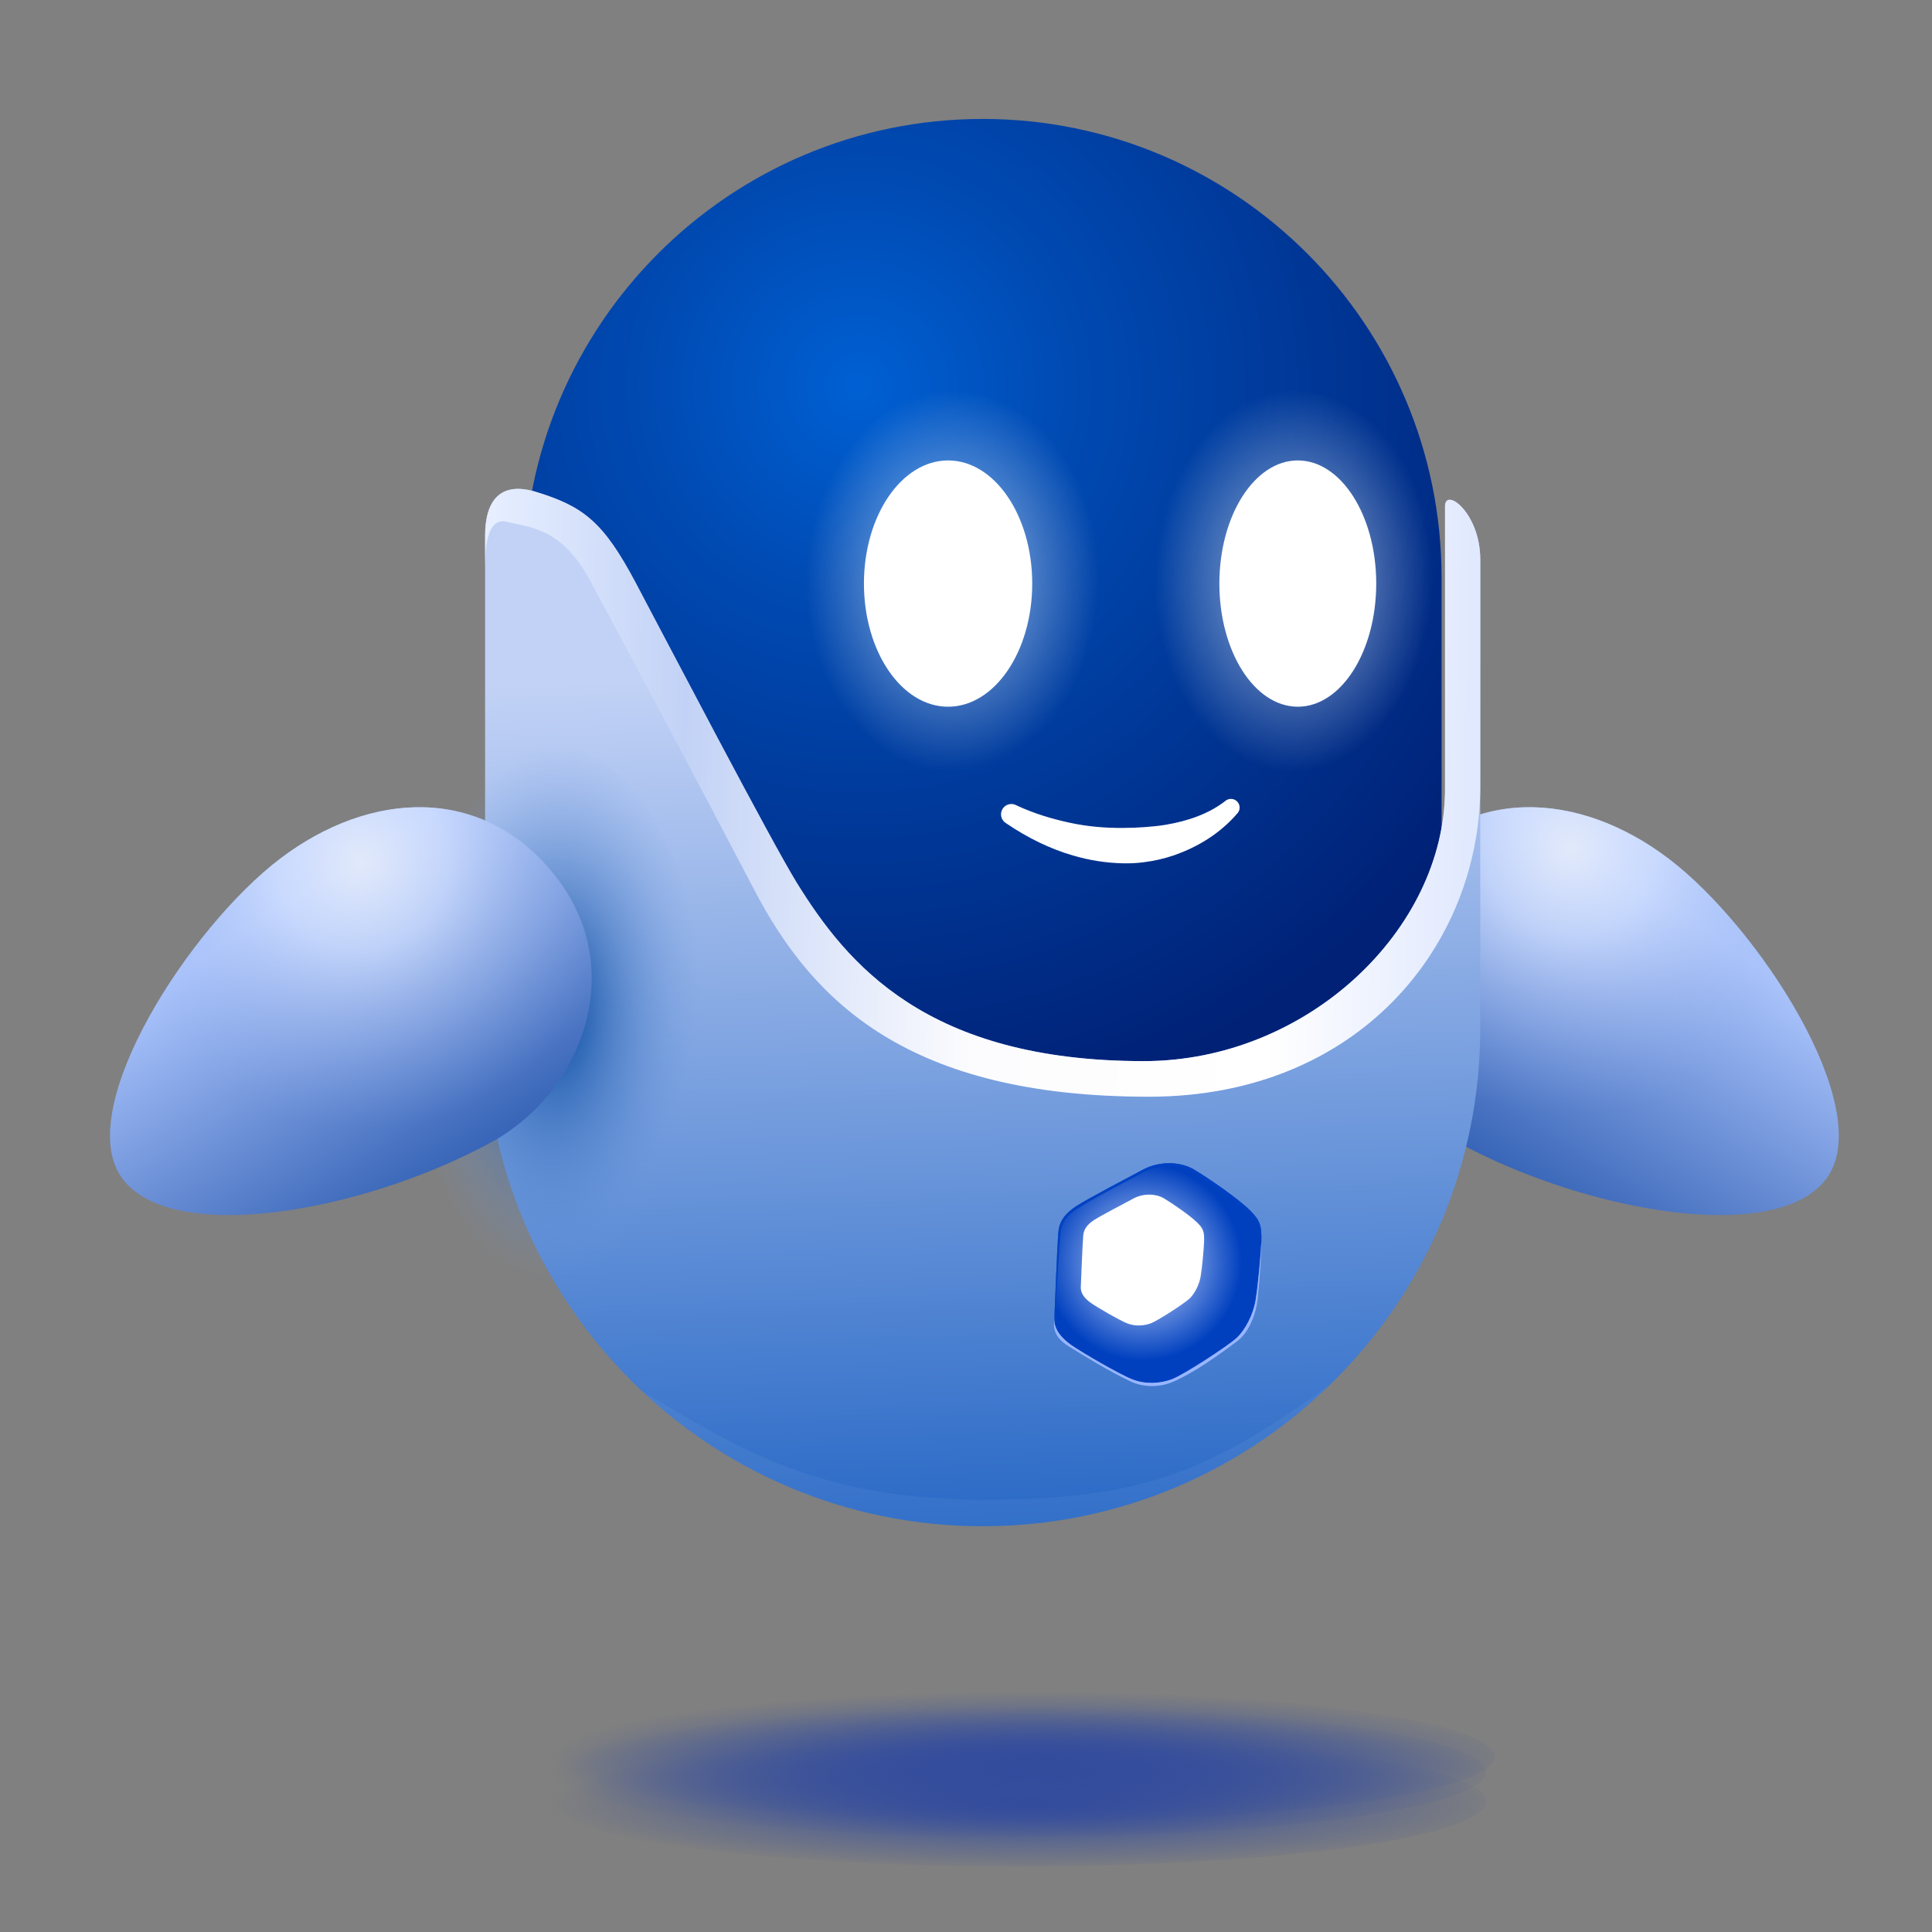 <svg width="160" height="160" viewBox="0 0 160 160" fill="none" xmlns="http://www.w3.org/2000/svg">
<rect x="0" y="0" width="160" height="160" fill="#808080" stroke="none"/>
<g clip-path="url(#clip0_30_99)">
<path d="M45.458 146.74C45.458 149.707 62.827 152.113 84.253 152.113C105.678 152.113 123.047 149.707 123.047 146.74C123.047 143.772 105.678 141.367 84.253 141.367C62.827 141.367 45.458 143.772 45.458 146.74Z" fill="url(#paint0_radial_30_99)"/>
<g clip-path="url(#clip1_30_99)">
<path d="M45.458 149.201C45.458 152.169 62.827 154.574 84.253 154.574C105.678 154.574 123.047 152.169 123.047 149.201C123.047 146.234 105.678 143.828 84.253 143.828C62.827 143.828 45.458 146.234 45.458 149.201Z" fill="url(#paint1_radial_30_99)"/>
<path d="M45.716 145.488C45.716 148.472 63.183 150.891 84.731 150.891C106.278 150.891 123.745 148.472 123.745 145.488C123.745 142.503 106.278 140.084 84.731 140.084C63.183 140.084 45.716 142.503 45.716 145.488Z" fill="url(#paint2_radial_30_99)"/>
<path fill-rule="evenodd" clip-rule="evenodd" d="M138.198 71.117C130.819 65.505 121.391 64.856 115.337 72.629C109.282 80.403 113.275 90.587 120.775 94.637C131.758 100.567 147.615 103.175 151.416 97.375C155.216 91.574 145.696 76.82 138.198 71.117Z" fill="url(#paint3_linear_30_99)"/>
<path fill-rule="evenodd" clip-rule="evenodd" d="M138.198 71.117C130.819 65.505 121.391 64.856 115.337 72.629C109.282 80.403 113.275 90.587 120.775 94.637C131.758 100.567 147.615 103.175 151.416 97.375C155.216 91.574 145.696 76.82 138.198 71.117Z" fill="url(#paint4_radial_30_99)"/>
<path fill-rule="evenodd" clip-rule="evenodd" d="M43.376 86.23L43.376 47.855C43.376 26.879 60.405 9.85 81.381 9.85C102.356 9.85 119.386 26.879 119.386 47.855L119.386 88.044C119.386 124.42 43.376 115.053 43.376 86.23Z" fill="url(#paint5_radial_30_99)"/>
<path fill-rule="evenodd" clip-rule="evenodd" d="M122.588 46.332V85.189C122.588 107.932 104.124 126.396 81.381 126.396C58.638 126.396 40.174 107.932 40.174 85.189V44.366C40.174 41.47 41.423 39.831 44.381 40.736C48.316 41.939 49.972 43.226 52.644 48.268C55.114 52.931 63.921 69.784 66 73.134C70.147 79.817 76.73 87.878 94.724 87.878C108.236 87.878 119.671 76.993 119.671 65.347V41.939C119.671 40.303 122.588 42.474 122.588 46.332Z" fill="url(#paint6_linear_30_99)"/>
<path fill-rule="evenodd" clip-rule="evenodd" d="M81.382 124.196C94.718 124.196 100.139 121.882 110.163 114.667C102.733 121.922 92.576 126.395 81.382 126.395C70.466 126.395 60.537 122.142 53.161 115.205C60.231 119.316 67.012 124.196 81.382 124.196Z" fill="white" fill-opacity="0.05"/>
<path fill-rule="evenodd" clip-rule="evenodd" d="M87.657 101.982C87.541 103.182 87.371 108.196 87.315 109.149C87.258 110.102 87.939 110.84 88.729 111.397C89.519 111.955 92.654 113.791 93.769 114.229C94.883 114.667 96.077 114.577 97.035 114.229C97.992 113.881 101.728 111.448 102.421 110.795C103.114 110.141 103.772 108.904 103.977 107.71C104.192 106.454 104.431 103.659 104.455 102.898C104.499 101.547 104.381 101.105 103.554 100.273C102.529 99.243 99.98 97.508 98.86 96.845C97.777 96.204 96.058 96.115 94.636 96.874C93.533 97.462 90.14 99.241 89.179 99.855C88.219 100.468 87.739 101.138 87.657 101.982Z" fill="url(#paint7_radial_30_99)"/>
<path fill-rule="evenodd" clip-rule="evenodd" d="M89.711 102.298C89.642 103.013 89.541 106 89.507 106.568C89.473 107.136 89.879 107.575 90.35 107.907C90.82 108.24 92.688 109.333 93.352 109.594C94.016 109.855 94.727 109.801 95.297 109.594C95.868 109.387 98.093 107.937 98.506 107.548C98.919 107.159 99.311 106.422 99.433 105.711C99.561 104.962 99.704 103.297 99.718 102.844C99.743 102.039 99.673 101.776 99.181 101.28C98.57 100.667 97.052 99.633 96.385 99.238C95.74 98.856 94.716 98.803 93.868 99.255C93.211 99.606 91.19 100.665 90.618 101.031C90.046 101.397 89.759 101.795 89.711 102.298Z" fill="white"/>
<path fill-rule="evenodd" clip-rule="evenodd" d="M87.657 101.982C87.541 103.182 87.372 108.196 87.315 109.149C87.507 106.994 87.744 102.957 87.841 102.035C87.954 100.957 88.723 100.419 89.296 100.053C90.653 99.184 93.63 97.654 94.697 97.086C95.783 96.506 97.582 96.329 98.731 97.05C100.065 97.887 102.108 99.212 103.389 100.394C104.23 101.17 104.34 101.583 104.456 102.898C104.499 101.547 104.381 101.105 103.554 100.273C102.529 99.243 99.98 97.508 98.86 96.845C97.778 96.204 96.059 96.115 94.636 96.874C93.533 97.462 90.14 99.241 89.18 99.855C88.22 100.468 87.739 101.138 87.657 101.982Z" fill="#0042C3"/>
<path fill-rule="evenodd" clip-rule="evenodd" d="M104.455 102.898C104.454 103.966 104.393 105.273 104.137 107.707C104.042 108.603 103.521 110.261 102.509 111.031C100.9 112.253 98.82 113.722 97.151 114.434C95.765 115.024 94.405 114.768 93.699 114.437C91.773 113.534 89.796 112.291 88.537 111.517C87.219 110.706 87.242 109.955 87.314 109.149C87.257 110.102 87.939 110.84 88.729 111.397C89.519 111.955 92.653 113.791 93.768 114.229C94.883 114.667 96.076 114.577 97.034 114.229C97.992 113.881 101.728 111.448 102.421 110.795C103.114 110.141 103.771 108.904 103.976 107.71C104.192 106.454 104.431 103.659 104.455 102.898Z" fill="#98B5FF"/>
<path fill-rule="evenodd" clip-rule="evenodd" d="M40.174 47.07V44.365C40.174 41.468 41.423 39.83 44.381 40.735C48.316 41.938 49.972 43.224 52.644 48.267C55.114 52.93 63.921 69.783 66 73.133C70.146 79.815 76.73 87.877 94.724 87.877C108.236 87.877 119.671 76.992 119.671 65.346V41.938C119.671 40.302 122.588 42.473 122.588 46.331V65.126C122.588 78.236 112.563 90.826 95.142 90.826C75.264 90.826 67.332 82.999 62.502 73.763C58.604 66.308 50.814 51.648 48.822 47.991C46.472 43.673 43.795 43.673 42.013 43.221C40.281 42.782 40.174 45.467 40.174 47.07Z" fill="url(#paint8_linear_30_99)"/>
<path d="M78.516 64.286C85.694 64.286 91.512 57.141 91.512 48.328C91.512 39.516 85.694 32.371 78.516 32.371C71.338 32.371 65.519 39.516 65.519 48.328C65.519 57.141 71.338 64.286 78.516 64.286Z" fill="url(#paint9_radial_30_99)"/>
<path d="M106.814 64.286C113.63 64.286 119.156 57.141 119.156 48.328C119.156 39.516 113.63 32.371 106.814 32.371C99.998 32.371 94.472 39.516 94.472 48.328C94.472 57.141 99.998 64.286 106.814 64.286Z" fill="url(#paint10_radial_30_99)"/>
<path d="M78.516 58.527C82.365 58.527 85.484 53.961 85.484 48.329C85.484 42.697 82.365 38.131 78.516 38.131C74.668 38.131 71.548 42.697 71.548 48.329C71.548 53.961 74.668 58.527 78.516 58.527Z" fill="white"/>
<path fill-rule="evenodd" clip-rule="evenodd" d="M83.33 68.184C85.118 69.402 86.976 70.298 88.86 70.85C90.248 71.257 91.642 71.467 92.993 71.496C93.565 71.509 94.132 71.481 94.684 71.412C95.549 71.304 96.383 71.119 97.171 70.849C99.296 70.123 101.095 68.951 102.434 67.405C102.724 67.132 102.738 66.676 102.465 66.386C102.192 66.097 101.736 66.083 101.446 66.356C100.081 67.403 98.388 67.993 96.525 68.306C95.955 68.402 95.373 68.455 94.774 68.5C94.198 68.544 93.611 68.561 93.012 68.565C91.576 68.577 90.083 68.462 88.557 68.128C87.109 67.811 85.637 67.38 84.183 66.696C83.772 66.461 83.248 66.603 83.013 67.014C82.777 67.424 82.919 67.949 83.33 68.184Z" fill="white"/>
<path d="M107.479 58.527C111.065 58.527 113.973 53.961 113.973 48.329C113.973 42.697 111.065 38.131 107.479 38.131C103.892 38.131 100.984 42.697 100.984 48.329C100.984 53.961 103.892 58.527 107.479 58.527Z" fill="white"/>
<path d="M45.655 107.292C52.551 107.292 58.142 97.099 58.142 84.526C58.142 71.952 52.551 61.76 45.655 61.76C38.759 61.76 33.168 71.952 33.168 84.526C33.168 97.099 38.759 107.292 45.655 107.292Z" fill="url(#paint11_radial_30_99)"/>
<path fill-rule="evenodd" clip-rule="evenodd" d="M23.194 71.117C30.573 65.505 40.001 64.856 46.055 72.629C52.109 80.403 48.117 90.587 40.617 94.637C29.634 100.567 13.776 103.175 9.976 97.375C6.176 91.574 15.695 76.82 23.194 71.117Z" fill="url(#paint12_linear_30_99)"/>
<path fill-rule="evenodd" clip-rule="evenodd" d="M23.194 71.117C30.573 65.505 40.001 64.856 46.055 72.629C52.109 80.403 48.117 90.587 40.617 94.637C29.634 100.567 13.776 103.175 9.976 97.375C6.176 91.574 15.695 76.82 23.194 71.117Z" fill="url(#paint13_radial_30_99)"/>
</g>
</g>
<defs>
<radialGradient id="paint0_radial_30_99" cx="0" cy="0" r="1" gradientTransform="matrix(-40.003 -0.157 0.916 -5.545 85.462 146.896)" gradientUnits="userSpaceOnUse">
<stop stop-color="#334C9D"/>
<stop offset="0.28" stop-color="#334C9D" stop-opacity="0.76"/>
<stop offset="1" stop-color="#334C9D" stop-opacity="0"/>
</radialGradient>
<radialGradient id="paint1_radial_30_99" cx="0" cy="0" r="1" gradientTransform="matrix(-40.003 -0.157 0.916 -5.545 85.462 149.358)" gradientUnits="userSpaceOnUse">
<stop stop-color="#334C9D"/>
<stop offset="0.28" stop-color="#334C9D" stop-opacity="0.76"/>
<stop offset="1" stop-color="#334C9D" stop-opacity="0"/>
</radialGradient>
<radialGradient id="paint2_radial_30_99" cx="0" cy="0" r="1" gradientTransform="matrix(-40.231 -0.158 0.921 -5.576 85.947 145.645)" gradientUnits="userSpaceOnUse">
<stop stop-color="#334C9D"/>
<stop offset="0.28" stop-color="#334C9D" stop-opacity="0.76"/>
<stop offset="1" stop-color="#334C9D" stop-opacity="0"/>
</radialGradient>
<linearGradient id="paint3_linear_30_99" x1="136.326" y1="74.173" x2="122.919" y2="95.589" gradientUnits="userSpaceOnUse">
<stop stop-color="#ACC5FD"/>
<stop offset="1" stop-color="#3966B8"/>
</linearGradient>
<radialGradient id="paint4_radial_30_99" cx="0" cy="0" r="1" gradientUnits="userSpaceOnUse" gradientTransform="translate(130.062 70.214) rotate(97.45) scale(22.071 22.071)">
<stop stop-color="#E2E9FA"/>
<stop offset="0.33" stop-color="#D6E3FF" stop-opacity="0.67"/>
<stop offset="1" stop-color="#8BA9E8" stop-opacity="0"/>
</radialGradient>
<radialGradient id="paint5_radial_30_99" cx="0" cy="0" r="1" gradientUnits="userSpaceOnUse" gradientTransform="translate(70.916 32.118) rotate(54.78) scale(61.376)">
<stop stop-color="#0060D3"/>
<stop offset="0.27" stop-color="#004BB4"/>
<stop offset="1" stop-color="#002176"/>
</radialGradient>
<linearGradient id="paint6_linear_30_99" x1="82.844" y1="127.656" x2="80.357" y2="55.389" gradientUnits="userSpaceOnUse">
<stop stop-color="#2667C5"/>
<stop offset="1" stop-color="#C2D2F6"/>
</linearGradient>
<radialGradient id="paint7_radial_30_99" cx="0" cy="0" r="1" gradientUnits="userSpaceOnUse" gradientTransform="translate(94.672 104.531) rotate(42.285) scale(8.15)">
<stop stop-color="#D7E2FF"/>
<stop offset="1" stop-color="#0040BF"/>
</radialGradient>
<linearGradient id="paint8_linear_30_99" x1="40.174" y1="72.927" x2="121.353" y2="74.902" gradientUnits="userSpaceOnUse">
<stop stop-color="#E6EEFF"/>
<stop offset="0.2" stop-color="#C2D2F6"/>
<stop offset="0.5" stop-color="#FCFCFE"/>
<stop offset="0.8" stop-color="white"/>
<stop offset="1" stop-color="#E1E9FE"/>
</linearGradient>
<radialGradient id="paint9_radial_30_99" cx="0" cy="0" r="1" gradientTransform="matrix(-0.174 15.841 -12.146 -0.094 78.877 48.081)" gradientUnits="userSpaceOnUse">
<stop stop-color="white"/>
<stop offset="0.54" stop-color="white" stop-opacity="0.29"/>
<stop offset="1" stop-color="white" stop-opacity="0"/>
</radialGradient>
<radialGradient id="paint10_radial_30_99" cx="0" cy="0" r="1" gradientTransform="matrix(-0.165 15.841 -11.534 -0.094 107.157 48.081)" gradientUnits="userSpaceOnUse">
<stop stop-color="white"/>
<stop offset="0.54" stop-color="white" stop-opacity="0.29"/>
<stop offset="1" stop-color="white" stop-opacity="0"/>
</radialGradient>
<radialGradient id="paint11_radial_30_99" cx="0" cy="0" r="1" gradientTransform="matrix(-0.797 22.136 -12.14 -0.523 46.019 83.816)" gradientUnits="userSpaceOnUse">
<stop stop-color="#00449B"/>
<stop offset="1" stop-color="#77A0E2" stop-opacity="0"/>
</radialGradient>
<linearGradient id="paint12_linear_30_99" x1="25.066" y1="74.173" x2="38.473" y2="95.589" gradientUnits="userSpaceOnUse">
<stop stop-color="#ACC5FD"/>
<stop offset="1" stop-color="#3966B8"/>
</linearGradient>
<radialGradient id="paint13_radial_30_99" cx="0" cy="0" r="1" gradientUnits="userSpaceOnUse" gradientTransform="translate(29.907 71.432) rotate(82.55) scale(22.071 22.071)">
<stop stop-color="#E2E9FA"/>
<stop offset="0.33" stop-color="#D6E3FF" stop-opacity="0.67"/>
<stop offset="1" stop-color="#8BA9E8" stop-opacity="0"/>
</radialGradient>
<clipPath id="clip0_30_99">
<rect width="160" height="160" fill="white"/>
</clipPath>
<clipPath id="clip1_30_99">
<rect width="160" height="160" fill="white" transform="translate(0 2.462)"/>
</clipPath>
</defs>
</svg>
